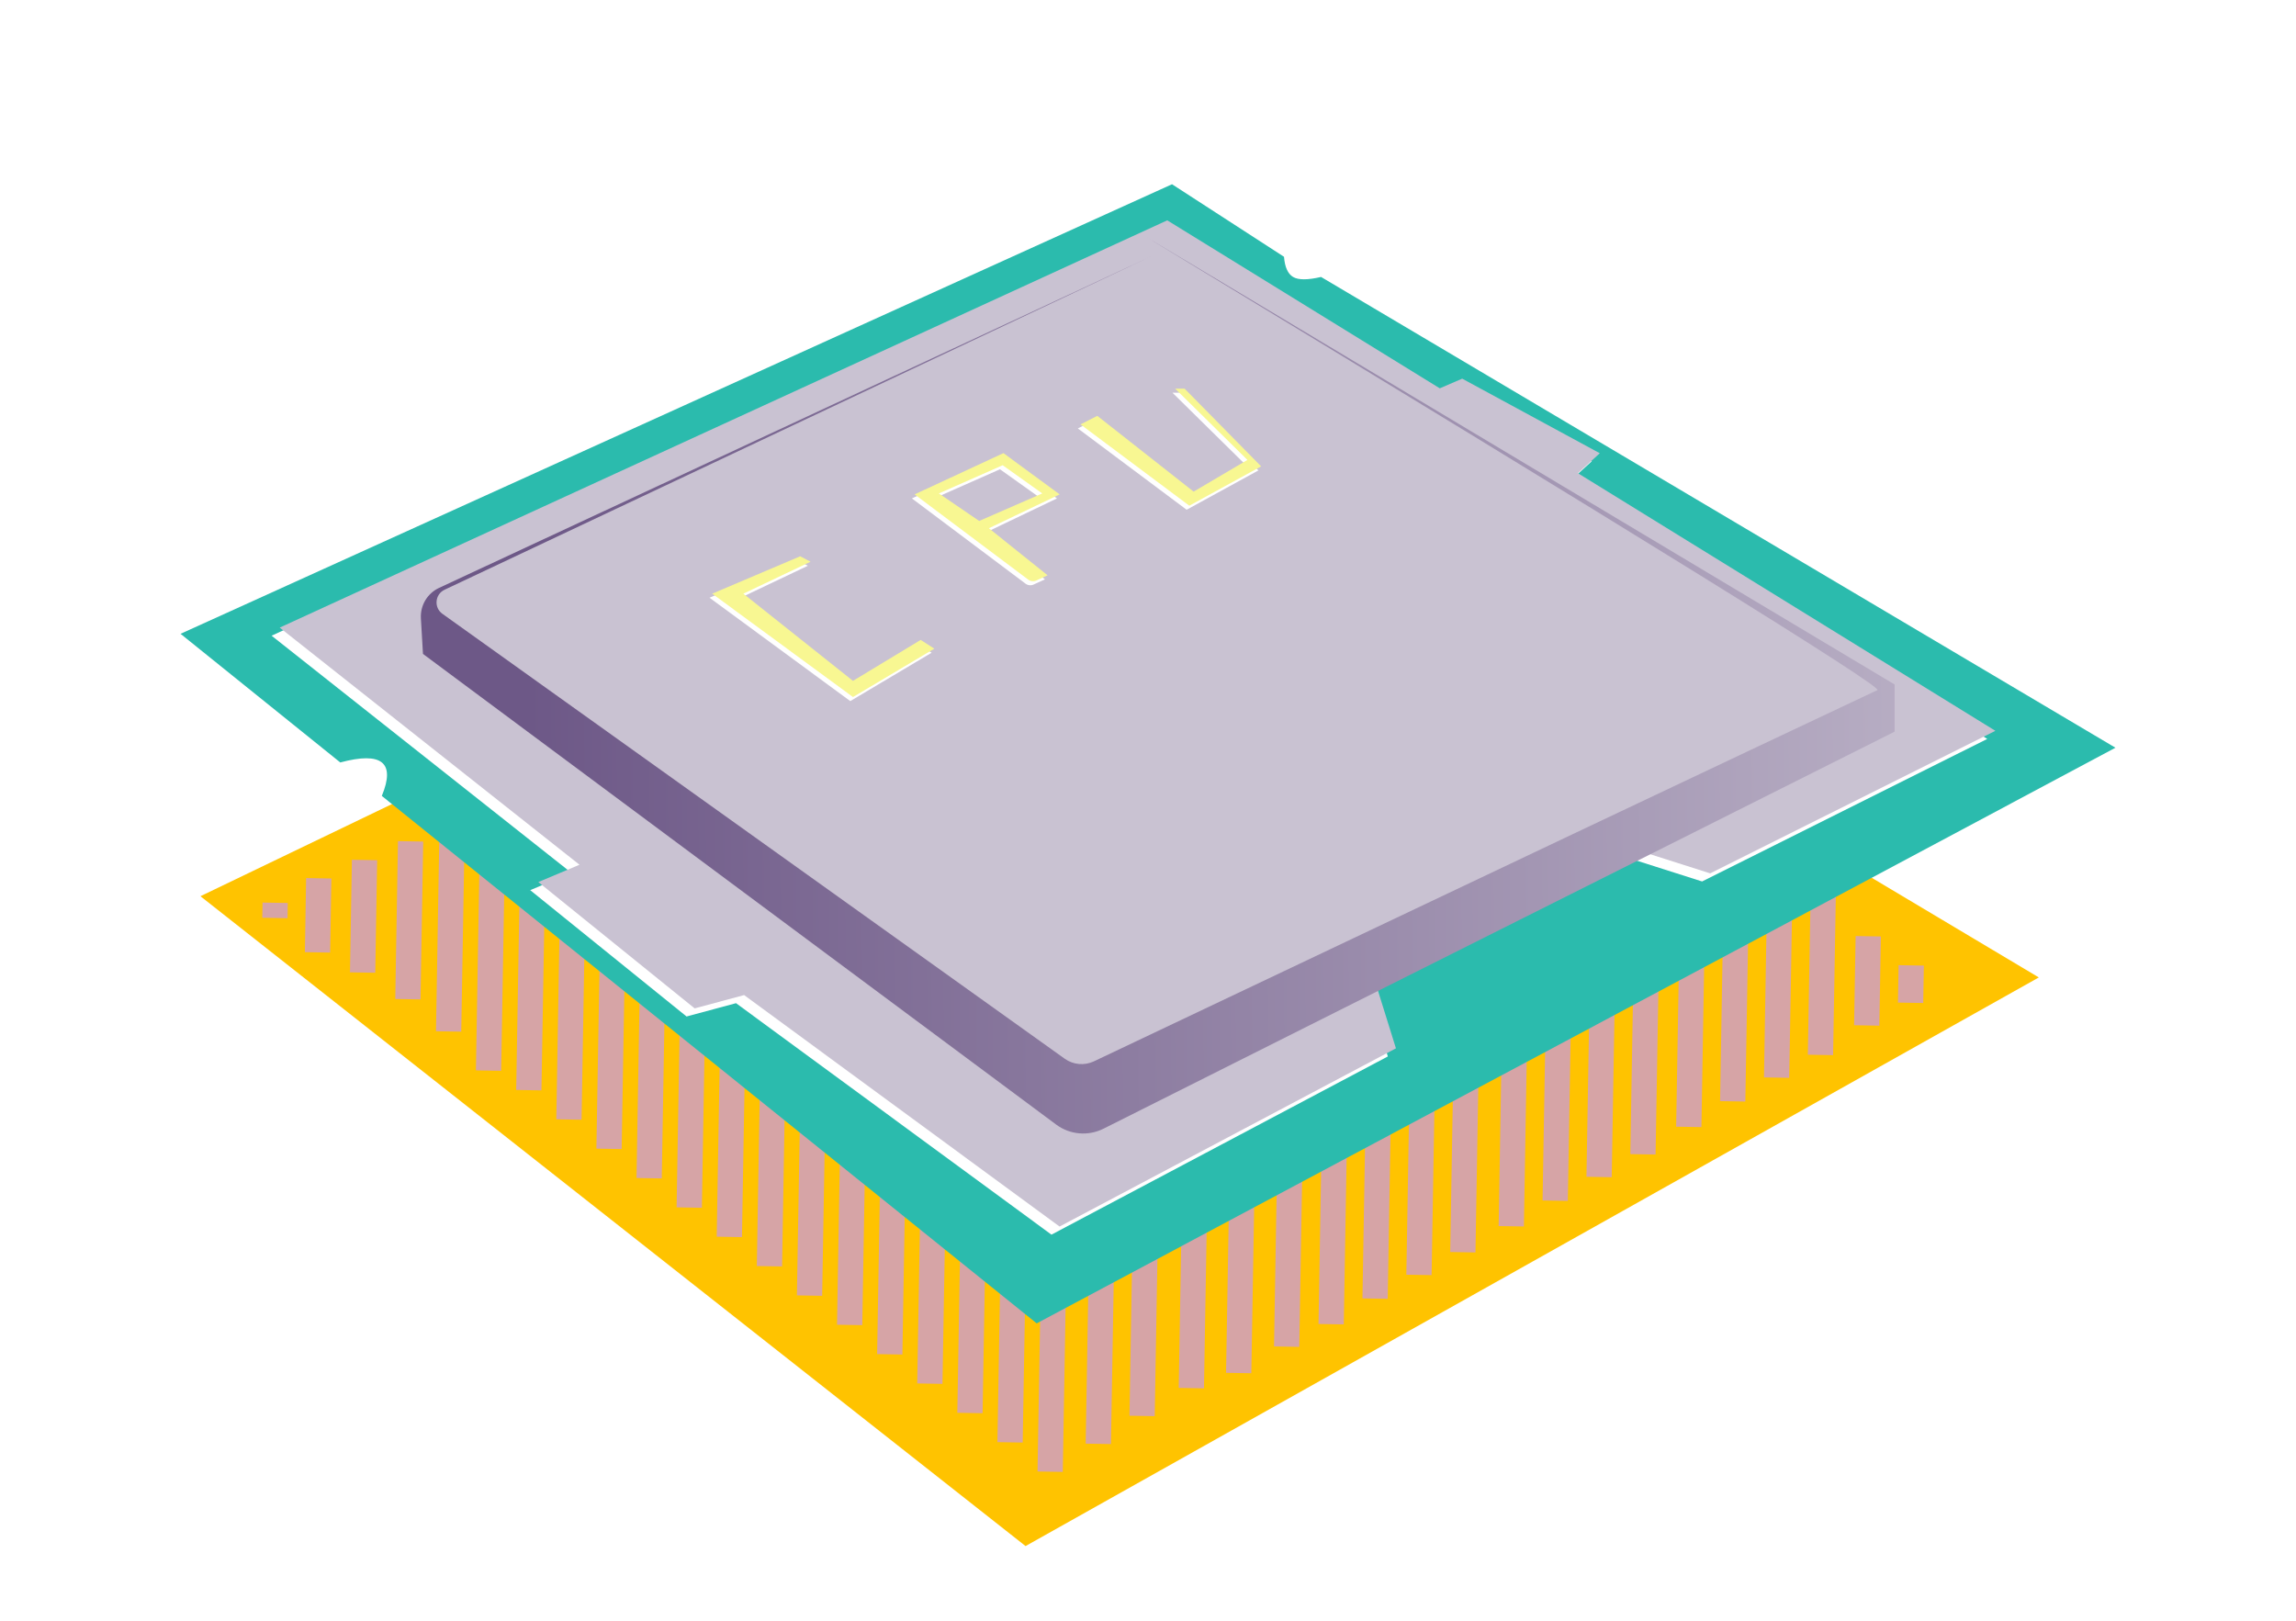 <?xml version="1.0" encoding="UTF-8" standalone="no"?>
<!DOCTYPE svg PUBLIC "-//W3C//DTD SVG 1.1//EN" "http://www.w3.org/Graphics/SVG/1.1/DTD/svg11.dtd">
<svg version="1.1" xmlns="http://www.w3.org/2000/svg" xmlns:xlink="http://www.w3.org/1999/xlink" preserveAspectRatio="xMidYMid meet" viewBox="0 0 850 600" width="850" height="600"><defs><path d="M379.67 572.36L754.79 361.85L423.02 164L74.2 331.78L379.67 572.36Z" id="b2mzEKTmVJ"></path><path d="M393.45 544.91L384.1 544.75L385.52 462L394.87 462.16L393.45 544.91ZM411.29 534.6L401.93 534.44L403.35 451.7L412.7 451.86L411.29 534.6ZM378.61 534.04L369.25 533.88L370.67 451.14L380.02 451.3L378.61 534.04ZM427.49 524.27L418.14 524.11L419.56 441.36L428.91 441.52L427.49 524.27ZM363.76 523.18L354.41 523.02L355.82 440.27L365.18 440.43L363.76 523.18ZM445.72 513.97L436.37 513.81L437.79 431.06L447.14 431.22L445.72 513.97ZM348.91 512.31L339.56 512.15L340.98 429.41L350.33 429.57L348.91 512.31ZM463.25 508.38L453.9 508.22L455.32 425.48L464.67 425.64L463.25 508.38ZM334.07 501.45L324.72 501.29L326.13 418.54L335.48 418.7L334.07 501.45ZM481 498.62L471.65 498.46L473.07 415.71L482.42 415.87L481 498.62ZM319.22 490.58L309.87 490.42L311.29 407.68L320.64 407.84L319.22 490.58ZM497.48 490.3L488.12 490.14L489.54 407.39L498.89 407.55L497.48 490.3ZM513.74 480.83L504.39 480.67L505.8 397.93L515.15 398.09L513.74 480.83ZM304.37 479.72L295.02 479.56L296.44 396.81L305.79 396.97L304.37 479.72ZM529.99 472.06L520.64 471.9L522.05 389.15L531.4 389.31L529.99 472.06ZM289.53 468.85L280.18 468.69L281.59 385.95L290.94 386.11L289.53 468.85ZM546.23 463.66L536.88 463.5L538.3 380.75L547.65 380.91L546.23 463.66ZM274.68 457.99L265.33 457.83L266.75 375.08L276.1 375.24L274.68 457.99ZM564.16 454.05L554.81 453.89L556.22 371.14L565.57 371.3L564.16 454.05ZM259.84 447.12L250.48 446.96L251.9 364.22L261.25 364.38L259.84 447.12ZM580.42 444.58L571.07 444.42L572.49 361.68L581.84 361.84L580.42 444.58ZM244.99 436.26L235.64 436.1L237.06 353.35L246.41 353.51L244.99 436.26ZM596.67 435.81L587.32 435.65L588.74 352.9L598.09 353.06L596.67 435.81ZM612.91 427.41L603.56 427.25L604.98 344.5L614.33 344.66L612.91 427.41ZM230.14 425.39L220.79 425.23L222.21 342.49L231.56 342.65L230.14 425.39ZM629.88 417.26L620.53 417.1L621.94 334.36L631.29 334.52L629.88 417.26ZM215.3 414.53L205.95 414.37L207.36 331.62L216.71 331.78L215.3 414.53ZM646.14 407.8L636.79 407.64L638.2 324.89L647.56 325.05L646.14 407.8ZM200.45 403.66L191.1 403.5L192.52 320.76L201.87 320.92L200.45 403.66ZM662.39 399.02L653.04 398.86L654.45 316.12L663.81 316.28L662.39 399.02ZM185.54 396.42L176.19 396.26L177.61 313.51L186.96 313.67L185.54 396.42ZM678.63 390.62L669.28 390.46L670.7 307.72L680.05 307.88L678.63 390.62ZM170.76 381.93L161.41 381.77L162.82 299.03L172.18 299.19L170.76 381.93ZM695.75 379.71L686.4 379.55L686.97 346.52L696.32 346.68L695.75 379.71ZM711.99 371.32L702.64 371.16L702.88 357.31L712.23 357.47L711.99 371.32ZM155.68 369.99L146.33 369.83L147.33 311.39L156.68 311.55L155.68 369.99ZM138.92 360.12L129.56 359.96L130.28 318.29L139.63 318.45L138.92 360.12ZM122.22 352.65L112.87 352.49L113.33 325.06L122.69 325.22L122.22 352.65ZM106.45 339.92L97.09 339.76L97.19 334.13L106.54 334.29L106.45 339.92Z" id="ajD0tscmg"></path><path d="M125.97 282.26C133.66 280.2 138.79 280.2 141.35 282.26C143.92 284.33 143.92 288.45 141.35 294.65L383.8 489.92L783.16 276.81L489.07 102.53C484.1 103.69 480.65 103.69 478.71 102.53C476.77 101.37 475.65 98.88 475.35 95.06L433.89 68.21L66.84 234.64L125.97 282.26Z" id="aJaDEHYTc"></path><path d="M533.02 143.76L541.32 140.18L592.26 167.79L584.14 175.17L738.7 270.55L633.13 323.32L608.42 315.45L509.39 364.37L516.79 388.1L392.26 454.07L275.48 368.38L257.17 373.31L199.29 326.54L214.54 320.13L103.55 232.34L432.13 81.57L533.02 143.76Z" id="b9OzGuQMY5"></path><path d="M394.15 391.93C397.32 394.2 401.48 394.57 405 392.9C546.61 325.64 643.29 279.84 695.03 255.48C697.28 254.42 607 198.48 424.21 87.66L701.39 253.39L701.39 270.87C545.2 349.26 447.59 398.25 408.54 417.84C402.87 420.69 396.08 420.1 390.99 416.31C359.74 393.08 281.6 335 156.59 242.08C156.18 235.06 155.92 230.67 155.82 228.92C155.54 224.13 158.21 219.65 162.56 217.63C197.71 201.26 285.59 160.34 426.19 94.88C286.67 160.71 199.47 201.86 164.59 218.32C161 220.01 160.56 224.94 163.79 227.24C210.89 260.91 346.64 357.97 394.15 391.93Z" id="b3ZLx7tnKH"></path><linearGradient id="gradienta4GXrPWbav" gradientUnits="userSpaceOnUse" x1="833.26" y1="430.5" x2="196.95" y2="437.42"><stop style="stop-color: #c9c2d2;stop-opacity: 1" offset="0%"></stop><stop style="stop-color: #6d5887;stop-opacity: 1" offset="100%"></stop></linearGradient><path d="M275.19 219.78L315.78 252.06L340.84 236.9L345.9 240.14L315.78 258.05L263.67 219.78L296.24 205.94L300.07 207.95L275.19 219.78ZM366.09 195.56L387.84 212.98L383.69 214.88L383.61 214.92L383.52 214.96L383.43 214.99L383.34 215.02L383.25 215.04L383.16 215.07L383.07 215.09L382.98 215.11L382.89 215.12L382.8 215.14L382.71 215.15L382.62 215.15L382.53 215.16L382.44 215.16L382.34 215.16L382.25 215.15L382.16 215.14L382.07 215.14L381.98 215.12L381.89 215.11L381.8 215.09L381.71 215.07L381.62 215.05L381.53 215.02L381.45 214.99L381.36 214.96L381.27 214.92L381.19 214.89L381.11 214.85L381.02 214.81L380.94 214.76L380.86 214.71L380.78 214.66L380.7 214.61L380.63 214.55L338.6 183.02L371.49 167.75L392.3 183.02L366.09 195.56ZM362.5 192.86L385.86 182.67L371.2 172.23L347.58 182.67L362.5 192.86ZM440.3 187.21L400.03 157.11L406.23 153.95L441.89 182L461.82 170.26L435.05 143.88L438.55 143.88L466.88 172.65L440.3 187.21Z" id="cGLVKZ7T"></path></defs><g><g><g><use xlink:href="#b2mzEKTmVJ" opacity="1" fill="#ffc300" fill-opacity="1"></use></g><g><use xlink:href="#ajD0tscmg" opacity="1" fill="#d6a4a6" fill-opacity="1"></use></g><g><use xlink:href="#aJaDEHYTc" opacity="1" fill="#2bbbad" fill-opacity="1"></use></g><g><g><filter id="shadow195080" x="92.55" y="70.57" width="660.15" height="397.5" filterUnits="userSpaceOnUse" primitiveUnits="userSpaceOnUse"><feFlood></feFlood><feComposite in2="SourceAlpha" operator="in"></feComposite><feGaussianBlur stdDeviation="1"></feGaussianBlur><feOffset dx="-3" dy="3" result="afterOffset"></feOffset><feFlood flood-color="#6d5887" flood-opacity="1"></feFlood><feComposite in2="afterOffset" operator="in"></feComposite><feMorphology operator="dilate" radius="1"></feMorphology><feComposite in2="SourceAlpha" operator="out"></feComposite></filter><path d="M533.02 143.76L541.32 140.18L592.26 167.79L584.14 175.17L738.7 270.55L633.13 323.32L608.42 315.45L509.39 364.37L516.79 388.1L392.26 454.07L275.48 368.38L257.17 373.31L199.29 326.54L214.54 320.13L103.55 232.34L432.13 81.57L533.02 143.76Z" id="dnN9SJmDZ" fill="white" fill-opacity="1" filter="url(#shadow195080)"></path></g><use xlink:href="#b9OzGuQMY5" opacity="1" fill="#c9c2d2" fill-opacity="1"></use></g><g><use xlink:href="#b3ZLx7tnKH" opacity="1" fill="url(#gradienta4GXrPWbav)"></use></g><g><g><filter id="shadow14074416" x="252.17" y="132.38" width="227.2" height="138.67" filterUnits="userSpaceOnUse" primitiveUnits="userSpaceOnUse"><feFlood></feFlood><feComposite in2="SourceAlpha" operator="in"></feComposite><feGaussianBlur stdDeviation="1.41"></feGaussianBlur><feOffset dx="-1" dy="1.5" result="afterOffset"></feOffset><feFlood flood-color="#ffc300" flood-opacity="0.5"></feFlood><feComposite in2="afterOffset" operator="in"></feComposite><feMorphology operator="dilate" radius="1"></feMorphology><feComposite in2="SourceAlpha" operator="out"></feComposite></filter><path d="M275.19 219.78L315.78 252.06L340.84 236.9L345.9 240.14L315.78 258.05L263.67 219.78L296.24 205.94L300.07 207.95L275.19 219.78ZM366.09 195.56L387.84 212.98L383.69 214.88L383.61 214.92L383.52 214.96L383.43 214.99L383.34 215.02L383.25 215.04L383.16 215.07L383.07 215.09L382.98 215.11L382.89 215.12L382.8 215.14L382.71 215.15L382.62 215.15L382.53 215.16L382.44 215.16L382.34 215.16L382.25 215.15L382.16 215.14L382.07 215.14L381.98 215.12L381.89 215.11L381.8 215.09L381.71 215.07L381.62 215.05L381.53 215.02L381.45 214.99L381.36 214.96L381.27 214.92L381.19 214.89L381.11 214.85L381.02 214.81L380.94 214.76L380.86 214.71L380.78 214.66L380.7 214.61L380.63 214.55L338.6 183.02L371.49 167.75L392.3 183.02L366.09 195.56ZM362.5 192.86L385.86 182.67L371.2 172.23L347.58 182.67L362.5 192.86ZM440.3 187.21L400.03 157.11L406.23 153.95L441.89 182L461.82 170.26L435.05 143.88L438.55 143.88L466.88 172.65L440.3 187.21Z" id="a120SWPiXP" fill="white" fill-opacity="1" filter="url(#shadow14074416)"></path></g><use xlink:href="#cGLVKZ7T" opacity="1" fill="#f8f792" fill-opacity="1"></use></g></g></g></svg>